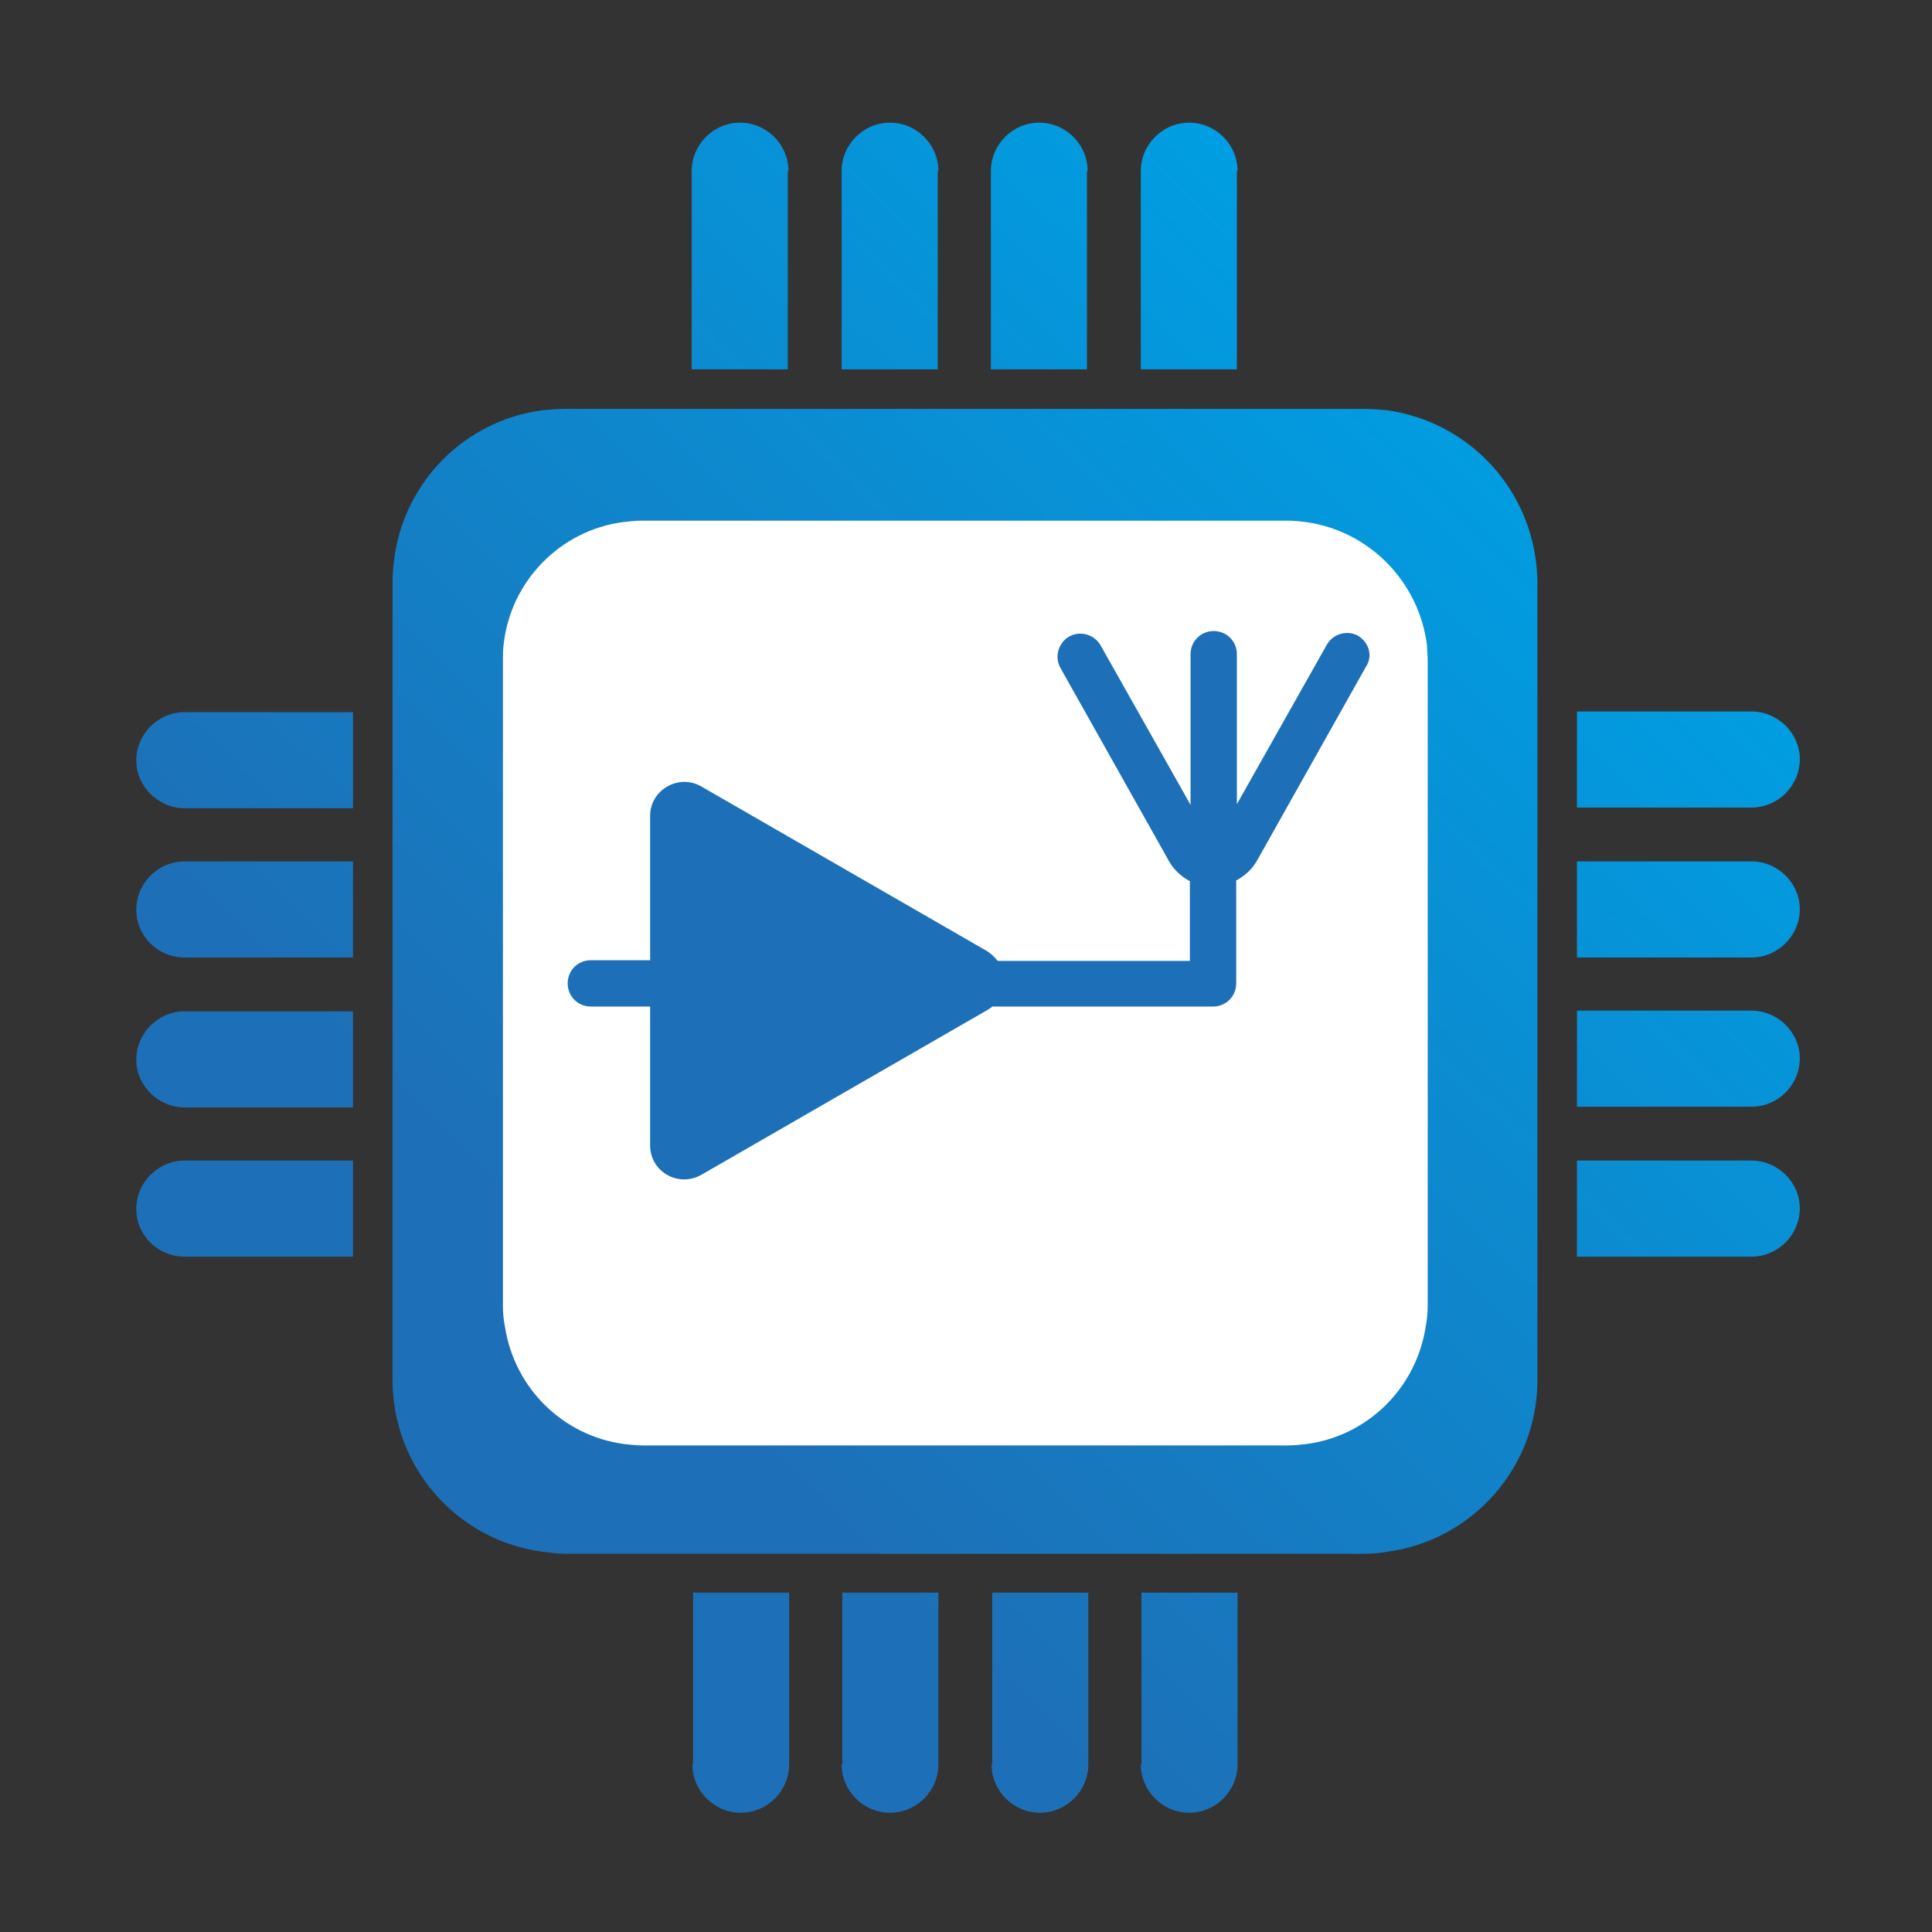 <?xml version="1.0" encoding="utf-8"?>
<!-- Generator: Adobe Illustrator 26.0.2, SVG Export Plug-In . SVG Version: 6.00 Build 0)  -->
<svg version="1.1" id="Layer_1" xmlns="http://www.w3.org/2000/svg" xmlns:xlink="http://www.w3.org/1999/xlink" x="0px" y="0px"
	 viewBox="0 0 283.5 283.5" style="enable-background:new 0 0 283.5 283.5;" xml:space="preserve">
<rect x="0" y="0" width="283.5" height="283.5" fill="#333333" stroke="none"/>
<style type="text/css">
	.st0{fill:url(#SVGID_1_);}
	.st1{fill:url(#SVGID_00000128450274094195841500000010749028639664807302_);}
	.st2{fill:url(#SVGID_00000050640916692983971360000007170347329785104058_);}
	.st3{fill:url(#SVGID_00000100367702376240235040000013324777447774598834_);}
	.st4{fill:url(#SVGID_00000007401100664088847470000014913454619911238827_);}
	.st5{fill:url(#SVGID_00000155132658053041682420000004705453530400088227_);}
	.st6{fill:url(#SVGID_00000009566857859132053530000009603815490257998229_);}
	.st7{fill:url(#SVGID_00000078766320793364082180000012279018855806987430_);}
	.st8{fill:url(#SVGID_00000156548099606604236440000009379964947252887952_);}
	.st9{fill:url(#SVGID_00000044159296911105818440000013229463646745568922_);}
	.st10{fill:url(#SVGID_00000021119104809320804000000006727824414108620952_);}
	.st11{fill:url(#SVGID_00000031178179673594708950000013209567881742383766_);}
	.st12{fill:url(#SVGID_00000091707096235691150350000005028406338237593768_);}
	.st13{fill:url(#SVGID_00000169523304655709598200000007156336047169758135_);}
	.st14{fill:url(#SVGID_00000069398758162040743610000002334471414558238615_);}
	.st15{fill:url(#SVGID_00000154414269976210416600000005200886729181642170_);}
	.st16{fill:url(#SVGID_00000129925316327291265520000013405637584729841558_);}
	.st17{fill:#FFFFFF;}
	.st18{fill:#1D70B7;}
</style>
<g>
	<linearGradient id="SVGID_1_" gradientUnits="userSpaceOnUse" x1="172.613" y1="-26.917" x2="-4.964" y2="153.653">
		<stop  offset="0.113" style="stop-color:#009EE2"/>
		<stop  offset="0.845" style="stop-color:#1D70B7"/>
	</linearGradient>
	<path class="st0" d="M115.7,25.1c0-3.9-3.2-7.1-7.1-7.1c-3.9,0-7.1,3.2-7.1,7.1v29.1h14.1V25.1z"/>
	
		<linearGradient id="SVGID_00000034063539578237808020000004840422730557178539_" gradientUnits="userSpaceOnUse" x1="183.776" y1="-15.938" x2="6.2" y2="164.631">
		<stop  offset="0.113" style="stop-color:#009EE2"/>
		<stop  offset="0.845" style="stop-color:#1D70B7"/>
	</linearGradient>
	<path style="fill:url(#SVGID_00000034063539578237808020000004840422730557178539_);" d="M137.7,25.1c0-3.9-3.2-7.1-7.1-7.1
		c-3.9,0-7.1,3.2-7.1,7.1v29.1h14.1V25.1z"/>
	
		<linearGradient id="SVGID_00000135657519021274404470000001155005694924588681_" gradientUnits="userSpaceOnUse" x1="194.939" y1="-4.961" x2="17.362" y2="175.609">
		<stop  offset="0.113" style="stop-color:#009EE2"/>
		<stop  offset="0.845" style="stop-color:#1D70B7"/>
	</linearGradient>
	<path style="fill:url(#SVGID_00000135657519021274404470000001155005694924588681_);" d="M159.6,25.1c0-3.9-3.2-7.1-7.1-7.1
		c-3.9,0-7.1,3.2-7.1,7.1v29.1h14.1V25.1z"/>
	
		<linearGradient id="SVGID_00000176731458888328556700000014729516270035791030_" gradientUnits="userSpaceOnUse" x1="206.102" y1="6.017" x2="28.525" y2="186.587">
		<stop  offset="0.113" style="stop-color:#009EE2"/>
		<stop  offset="0.845" style="stop-color:#1D70B7"/>
	</linearGradient>
	<path style="fill:url(#SVGID_00000176731458888328556700000014729516270035791030_);" d="M181.6,25.1c0-3.9-3.2-7.1-7.1-7.1
		c-3.9,0-7.1,3.2-7.1,7.1v29.1h14.1V25.1z"/>
	
		<linearGradient id="SVGID_00000101087176740880607660000007830438787860838820_" gradientUnits="userSpaceOnUse" x1="277.427" y1="76.16" x2="99.85" y2="256.73">
		<stop  offset="0.113" style="stop-color:#009EE2"/>
		<stop  offset="0.845" style="stop-color:#1D70B7"/>
	</linearGradient>
	<path style="fill:url(#SVGID_00000101087176740880607660000007830438787860838820_);" d="M101.6,258.9c0,3.9,3.2,7.1,7.1,7.1
		c3.9,0,7.1-3.2,7.1-7.1v-25.2h-14.1V258.9z"/>
	
		<linearGradient id="SVGID_00000134223390914207218920000011531875173590275251_" gradientUnits="userSpaceOnUse" x1="288.591" y1="87.138" x2="111.014" y2="267.708">
		<stop  offset="0.113" style="stop-color:#009EE2"/>
		<stop  offset="0.845" style="stop-color:#1D70B7"/>
	</linearGradient>
	<path style="fill:url(#SVGID_00000134223390914207218920000011531875173590275251_);" d="M123.5,258.9c0,3.9,3.2,7.1,7.1,7.1
		c3.9,0,7.1-3.2,7.1-7.1v-25.2h-14.1V258.9z"/>
	
		<linearGradient id="SVGID_00000058585938067289210190000010567271496276699783_" gradientUnits="userSpaceOnUse" x1="299.754" y1="98.117" x2="122.177" y2="278.686">
		<stop  offset="0.113" style="stop-color:#009EE2"/>
		<stop  offset="0.845" style="stop-color:#1D70B7"/>
	</linearGradient>
	<path style="fill:url(#SVGID_00000058585938067289210190000010567271496276699783_);" d="M145.5,258.9c0,3.9,3.2,7.1,7.1,7.1
		c3.9,0,7.1-3.2,7.1-7.1v-25.2h-14.1V258.9z"/>
	
		<linearGradient id="SVGID_00000022537669131799708190000007085750730513729187_" gradientUnits="userSpaceOnUse" x1="310.916" y1="109.094" x2="133.339" y2="289.664">
		<stop  offset="0.113" style="stop-color:#009EE2"/>
		<stop  offset="0.845" style="stop-color:#1D70B7"/>
	</linearGradient>
	<path style="fill:url(#SVGID_00000022537669131799708190000007085750730513729187_);" d="M167.4,258.9c0,3.9,3.2,7.1,7.1,7.1
		c3.9,0,7.1-3.2,7.1-7.1v-25.2h-14.1V258.9z"/>
	
		<linearGradient id="SVGID_00000004530004522885911840000008963817189173613962_" gradientUnits="userSpaceOnUse" x1="311.899" y1="110.061" x2="134.322" y2="290.63">
		<stop  offset="0.113" style="stop-color:#009EE2"/>
		<stop  offset="0.845" style="stop-color:#1D70B7"/>
	</linearGradient>
	<path style="fill:url(#SVGID_00000004530004522885911840000008963817189173613962_);" d="M257,170.3h-25.6v14.1H257
		c3.9,0,7.1-3.2,7.1-7.1C264.1,173.5,260.9,170.3,257,170.3z"/>
	
		<linearGradient id="SVGID_00000141421048723058242510000004944624006600859552_" gradientUnits="userSpaceOnUse" x1="300.921" y1="99.264" x2="123.344" y2="279.834">
		<stop  offset="0.113" style="stop-color:#009EE2"/>
		<stop  offset="0.845" style="stop-color:#1D70B7"/>
	</linearGradient>
	<path style="fill:url(#SVGID_00000141421048723058242510000004944624006600859552_);" d="M257,148.3h-25.6v14.1H257
		c3.9,0,7.1-3.2,7.1-7.1C264.1,151.5,260.9,148.3,257,148.3z"/>
	
		<linearGradient id="SVGID_00000150794846167319434510000003136484604426857148_" gradientUnits="userSpaceOnUse" x1="289.943" y1="88.469" x2="112.367" y2="269.039">
		<stop  offset="0.113" style="stop-color:#009EE2"/>
		<stop  offset="0.845" style="stop-color:#1D70B7"/>
	</linearGradient>
	<path style="fill:url(#SVGID_00000150794846167319434510000003136484604426857148_);" d="M257,126.4h-25.6v14.1H257
		c3.9,0,7.1-3.2,7.1-7.1C264.1,129.6,260.9,126.4,257,126.4z"/>
	
		<linearGradient id="SVGID_00000139281722124201192990000008173880189548396418_" gradientUnits="userSpaceOnUse" x1="278.967" y1="77.674" x2="101.39" y2="258.244">
		<stop  offset="0.113" style="stop-color:#009EE2"/>
		<stop  offset="0.845" style="stop-color:#1D70B7"/>
	</linearGradient>
	<path style="fill:url(#SVGID_00000139281722124201192990000008173880189548396418_);" d="M257,104.4h-25.6v14.1H257
		c3.9,0,7.1-3.2,7.1-7.1C264.1,107.6,260.9,104.4,257,104.4z"/>
	
		<linearGradient id="SVGID_00000033327513207061863050000001242475201642988970_" gradientUnits="userSpaceOnUse" x1="206.274" y1="6.186" x2="28.697" y2="186.756">
		<stop  offset="0.113" style="stop-color:#009EE2"/>
		<stop  offset="0.845" style="stop-color:#1D70B7"/>
	</linearGradient>
	<path style="fill:url(#SVGID_00000033327513207061863050000001242475201642988970_);" d="M27.1,184.4h24.7v-14.1H27.1
		c-3.9,0-7.1,3.2-7.1,7.1C20,181.3,23.2,184.4,27.1,184.4z"/>
	
		<linearGradient id="SVGID_00000133501205374055249350000002621610882791087537_" gradientUnits="userSpaceOnUse" x1="195.295" y1="-4.611" x2="17.718" y2="175.959">
		<stop  offset="0.113" style="stop-color:#009EE2"/>
		<stop  offset="0.845" style="stop-color:#1D70B7"/>
	</linearGradient>
	<path style="fill:url(#SVGID_00000133501205374055249350000002621610882791087537_);" d="M27.1,162.5h24.7v-14.1H27.1
		c-3.9,0-7.1,3.2-7.1,7.1C20,159.3,23.2,162.5,27.1,162.5z"/>
	
		<linearGradient id="SVGID_00000003089881964825378000000015141569755710967185_" gradientUnits="userSpaceOnUse" x1="184.319" y1="-15.405" x2="6.742" y2="165.165">
		<stop  offset="0.113" style="stop-color:#009EE2"/>
		<stop  offset="0.845" style="stop-color:#1D70B7"/>
	</linearGradient>
	<path style="fill:url(#SVGID_00000003089881964825378000000015141569755710967185_);" d="M27.1,140.5h24.7v-14.1H27.1
		c-3.9,0-7.1,3.2-7.1,7.1C20,137.4,23.2,140.5,27.1,140.5z"/>
	
		<linearGradient id="SVGID_00000047744942808983322850000002131150003045782965_" gradientUnits="userSpaceOnUse" x1="173.342" y1="-26.2" x2="-4.235" y2="154.37">
		<stop  offset="0.113" style="stop-color:#009EE2"/>
		<stop  offset="0.845" style="stop-color:#1D70B7"/>
	</linearGradient>
	<path style="fill:url(#SVGID_00000047744942808983322850000002131150003045782965_);" d="M27.1,118.6h24.7v-14.1H27.1
		c-3.9,0-7.1,3.2-7.1,7.1C20,115.4,23.2,118.6,27.1,118.6z"/>
	
		<linearGradient id="SVGID_00000169558564065193648050000001515498160968913068_" gradientUnits="userSpaceOnUse" x1="242.249" y1="41.565" x2="64.672" y2="222.134">
		<stop  offset="0.113" style="stop-color:#009EE2"/>
		<stop  offset="0.845" style="stop-color:#1D70B7"/>
	</linearGradient>
	<path style="fill:url(#SVGID_00000169558564065193648050000001515498160968913068_);" d="M203.5,60.2c-1.1-0.1-2.2-0.2-3.4-0.2H83
		c-1.2,0-2.3,0.1-3.4,0.2c-11.5,1.5-20.5,10.7-21.8,22.2c-0.1,1-0.2,1.9-0.2,2.9v117.2c0,1.3,0.1,2.6,0.3,3.9
		c1.7,11.1,10.5,19.8,21.7,21.3c1.1,0.1,2.2,0.3,3.4,0.3h117.2c1.1,0,2.3-0.1,3.4-0.3c11.1-1.5,20-10.2,21.7-21.3
		c0.2-1.3,0.3-2.5,0.3-3.9V85.4c0-1-0.1-1.9-0.2-2.9C224,70.9,215,61.8,203.5,60.2z"/>
	<path class="st17" d="M191.6,76.6c-0.9-0.1-1.8-0.2-2.7-0.2H94.2c-0.9,0-1.8,0.1-2.7,0.2c-9.3,1.2-16.6,8.7-17.6,18
		c-0.1,0.8-0.1,1.5-0.1,2.3v94.7c0,1.1,0.1,2.1,0.3,3.1c1.4,9,8.5,16,17.5,17.2c0.9,0.1,1.8,0.2,2.7,0.2h94.7c0.9,0,1.8-0.1,2.7-0.2
		c9-1.2,16.1-8.2,17.5-17.2c0.2-1,0.3-2.1,0.3-3.1V97c0-0.8-0.1-1.6-0.1-2.3C208.2,85.3,200.9,77.9,191.6,76.6z"/>
	<path class="st18" d="M199.3,93.3c-1.6-0.9-3.7-0.3-4.6,1.3l-13.2,23.4V96c0-1.9-1.5-3.4-3.4-3.4s-3.4,1.5-3.4,3.4v22.1l-13.2-23.4
		c-0.9-1.6-3-2.2-4.6-1.3c-1.6,0.9-2.2,3-1.3,4.6l15.9,28.3c0.7,1.3,1.8,2.3,3.1,3v11.7h-28.2c-0.4-0.5-0.9-1-1.5-1.4l-42-24.2
		c-3.3-1.9-7.5,0.5-7.5,4.3v21.2h-8.7c-1.9,0-3.4,1.5-3.4,3.4s1.5,3.4,3.4,3.4h8.7v20.4c0,3.8,4.1,6.2,7.5,4.3l42-24.2
		c0.3-0.2,0.5-0.3,0.7-0.5h32.4c1.9,0,3.4-1.5,3.4-3.4v-15.1c1.3-0.7,2.4-1.7,3.1-3l15.9-28.3C201.5,96.3,200.9,94.3,199.3,93.3z"/>
</g>
</svg>
